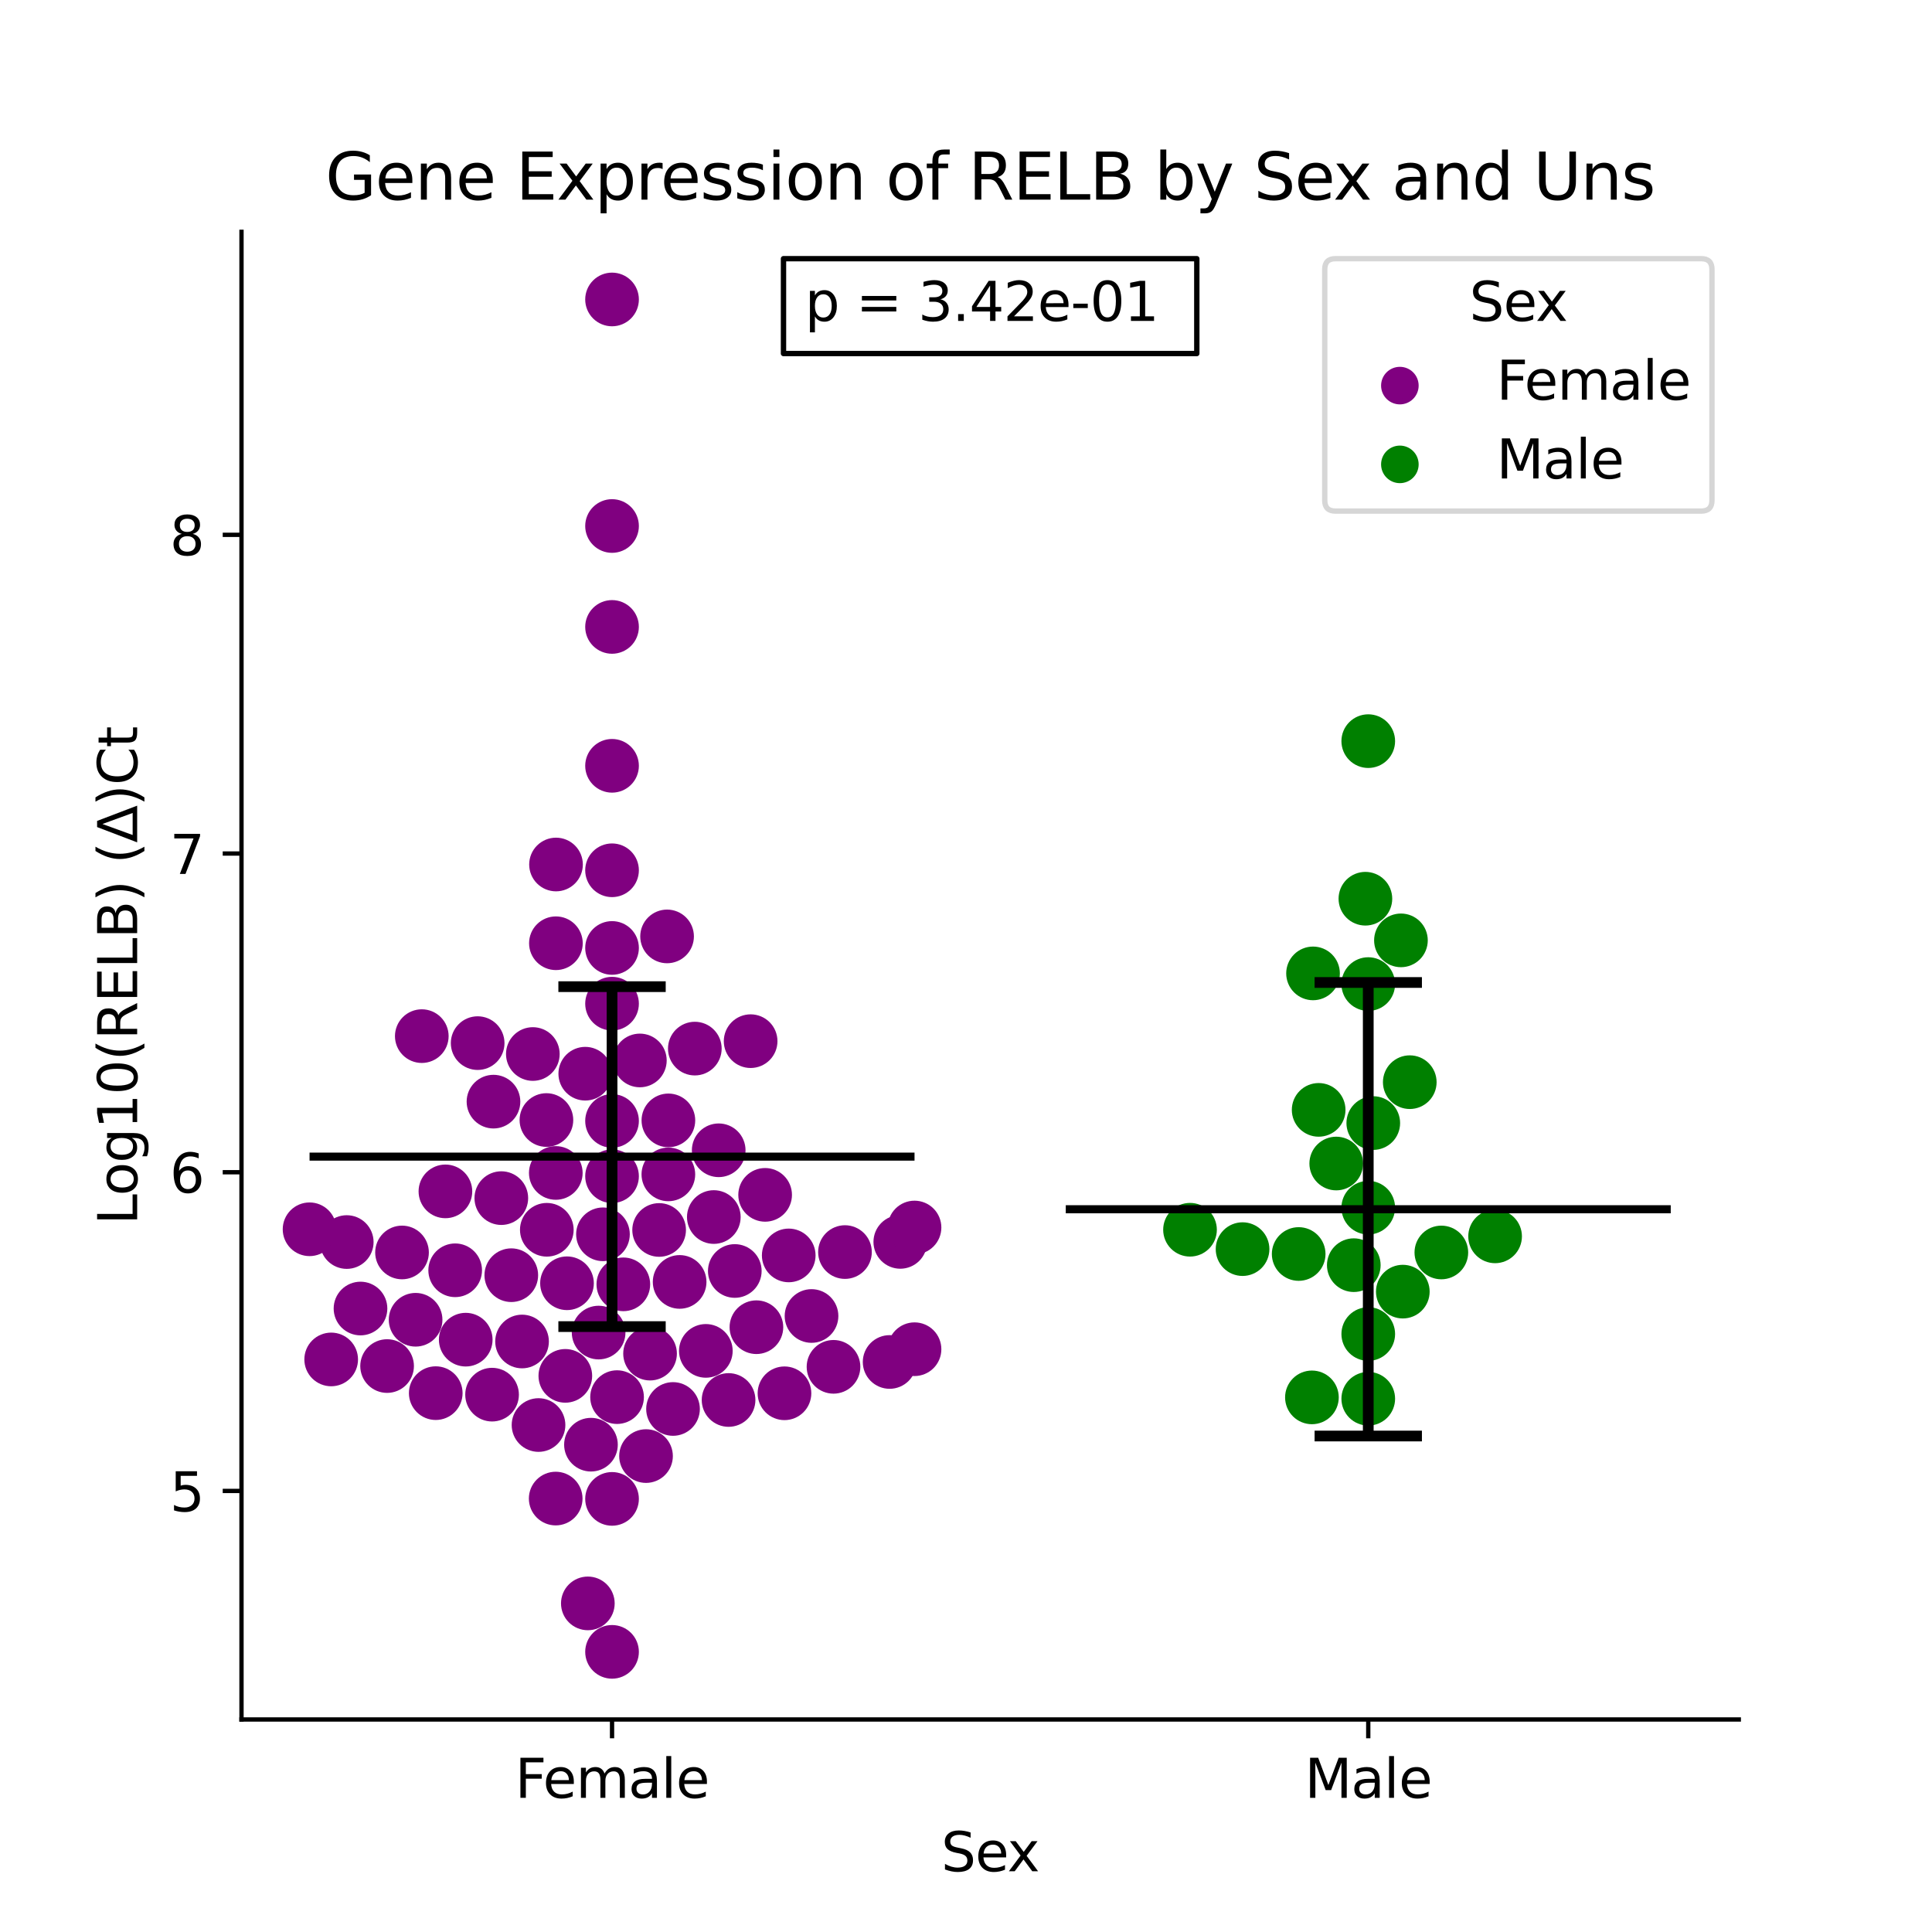 <?xml version="1.0" encoding="utf-8" standalone="no"?>
<!DOCTYPE svg PUBLIC "-//W3C//DTD SVG 1.1//EN"
  "http://www.w3.org/Graphics/SVG/1.1/DTD/svg11.dtd">
<svg xmlns:xlink="http://www.w3.org/1999/xlink" width="360pt" height="360pt" viewBox="0 0 360 360" xmlns="http://www.w3.org/2000/svg" version="1.1">
 <defs>
  <style type="text/css">*{stroke-linejoin: round; stroke-linecap: butt}</style>
 </defs>
 <g id="figure_1">
  <g id="patch_1">
   <path d="M 0 360 
L 360 360 
L 360 0 
L 0 0 
z
" style="fill: #ffffff"/>
  </g>
  <g id="axes_1">
   <g id="patch_2">
    <path d="M 45 320.4 
L 324 320.4 
L 324 43.2 
L 45 43.2 
z
" style="fill: #ffffff"/>
   </g>
   <g id="PathCollection_1">
    <defs>
     <path id="C0_0_5d12d43e3f" d="M 0 5 
C 1.326 5 2.598 4.473 3.536 3.536 
C 4.473 2.598 5 1.326 5 -0 
C 5 -1.326 4.473 -2.598 3.536 -3.536 
C 2.598 -4.473 1.326 -5 0 -5 
C -1.326 -5 -2.598 -4.473 -3.536 -3.536 
C -4.473 -2.598 -5 -1.326 -5 0 
C -5 1.326 -4.473 2.598 -3.536 3.536 
C -2.598 4.473 -1.326 5 0 5 
z
"/>
    </defs>
    <g clip-path="url(#pea54397b7d)">
     <use xlink:href="#C0_0_5d12d43e3f" x="109.536" y="298.769" style="fill: #800080"/>
    </g>
    <g clip-path="url(#pea54397b7d)">
     <use xlink:href="#C0_0_5d12d43e3f" x="77.441" y="245.918" style="fill: #800080"/>
    </g>
    <g clip-path="url(#pea54397b7d)">
     <use xlink:href="#C0_0_5d12d43e3f" x="122.819" y="229.186" style="fill: #800080"/>
    </g>
    <g clip-path="url(#pea54397b7d)">
     <use xlink:href="#C0_0_5d12d43e3f" x="64.611" y="231.438" style="fill: #800080"/>
    </g>
    <g clip-path="url(#pea54397b7d)">
     <use xlink:href="#C0_0_5d12d43e3f" x="114.045" y="307.8" style="fill: #800080"/>
    </g>
    <g clip-path="url(#pea54397b7d)">
     <use xlink:href="#C0_0_5d12d43e3f" x="126.64" y="238.868" style="fill: #800080"/>
    </g>
    <g clip-path="url(#pea54397b7d)">
     <use xlink:href="#C0_0_5d12d43e3f" x="121.128" y="252.227" style="fill: #800080"/>
    </g>
    <g clip-path="url(#pea54397b7d)">
     <use xlink:href="#C0_0_5d12d43e3f" x="146.968" y="233.929" style="fill: #800080"/>
    </g>
    <g clip-path="url(#pea54397b7d)">
     <use xlink:href="#C0_0_5d12d43e3f" x="91.69" y="259.873" style="fill: #800080"/>
    </g>
    <g clip-path="url(#pea54397b7d)">
     <use xlink:href="#C0_0_5d12d43e3f" x="155.312" y="254.689" style="fill: #800080"/>
    </g>
    <g clip-path="url(#pea54397b7d)">
     <use xlink:href="#C0_0_5d12d43e3f" x="110.117" y="269.196" style="fill: #800080"/>
    </g>
    <g clip-path="url(#pea54397b7d)">
     <use xlink:href="#C0_0_5d12d43e3f" x="97.276" y="249.968" style="fill: #800080"/>
    </g>
    <g clip-path="url(#pea54397b7d)">
     <use xlink:href="#C0_0_5d12d43e3f" x="120.377" y="271.319" style="fill: #800080"/>
    </g>
    <g clip-path="url(#pea54397b7d)">
     <use xlink:href="#C0_0_5d12d43e3f" x="167.757" y="231.409" style="fill: #800080"/>
    </g>
    <g clip-path="url(#pea54397b7d)">
     <use xlink:href="#C0_0_5d12d43e3f" x="67.174" y="243.825" style="fill: #800080"/>
    </g>
    <g clip-path="url(#pea54397b7d)">
     <use xlink:href="#C0_0_5d12d43e3f" x="86.782" y="249.627" style="fill: #800080"/>
    </g>
    <g clip-path="url(#pea54397b7d)">
     <use xlink:href="#C0_0_5d12d43e3f" x="114.045" y="116.818" style="fill: #800080"/>
    </g>
    <g clip-path="url(#pea54397b7d)">
     <use xlink:href="#C0_0_5d12d43e3f" x="112.353" y="229.995" style="fill: #800080"/>
    </g>
    <g clip-path="url(#pea54397b7d)">
     <use xlink:href="#C0_0_5d12d43e3f" x="101.891" y="229.152" style="fill: #800080"/>
    </g>
    <g clip-path="url(#pea54397b7d)">
     <use xlink:href="#C0_0_5d12d43e3f" x="157.447" y="233.305" style="fill: #800080"/>
    </g>
    <g clip-path="url(#pea54397b7d)">
     <use xlink:href="#C0_0_5d12d43e3f" x="170.409" y="228.73" style="fill: #800080"/>
    </g>
    <g clip-path="url(#pea54397b7d)">
     <use xlink:href="#C0_0_5d12d43e3f" x="101.817" y="208.702" style="fill: #800080"/>
    </g>
    <g clip-path="url(#pea54397b7d)">
     <use xlink:href="#C0_0_5d12d43e3f" x="93.413" y="223.252" style="fill: #800080"/>
    </g>
    <g clip-path="url(#pea54397b7d)">
     <use xlink:href="#C0_0_5d12d43e3f" x="165.769" y="253.784" style="fill: #800080"/>
    </g>
    <g clip-path="url(#pea54397b7d)">
     <use xlink:href="#C0_0_5d12d43e3f" x="125.407" y="262.541" style="fill: #800080"/>
    </g>
    <g clip-path="url(#pea54397b7d)">
     <use xlink:href="#C0_0_5d12d43e3f" x="61.711" y="253.311" style="fill: #800080"/>
    </g>
    <g clip-path="url(#pea54397b7d)">
     <use xlink:href="#C0_0_5d12d43e3f" x="111.545" y="248.305" style="fill: #800080"/>
    </g>
    <g clip-path="url(#pea54397b7d)">
     <use xlink:href="#C0_0_5d12d43e3f" x="114.045" y="98.014" style="fill: #800080"/>
    </g>
    <g clip-path="url(#pea54397b7d)">
     <use xlink:href="#C0_0_5d12d43e3f" x="84.816" y="236.698" style="fill: #800080"/>
    </g>
    <g clip-path="url(#pea54397b7d)">
     <use xlink:href="#C0_0_5d12d43e3f" x="103.586" y="175.76" style="fill: #800080"/>
    </g>
    <g clip-path="url(#pea54397b7d)">
     <use xlink:href="#C0_0_5d12d43e3f" x="114.045" y="142.697" style="fill: #800080"/>
    </g>
    <g clip-path="url(#pea54397b7d)">
     <use xlink:href="#C0_0_5d12d43e3f" x="135.759" y="260.868" style="fill: #800080"/>
    </g>
    <g clip-path="url(#pea54397b7d)">
     <use xlink:href="#C0_0_5d12d43e3f" x="146.176" y="259.619" style="fill: #800080"/>
    </g>
    <g clip-path="url(#pea54397b7d)">
     <use xlink:href="#C0_0_5d12d43e3f" x="103.565" y="218.563" style="fill: #800080"/>
    </g>
    <g clip-path="url(#pea54397b7d)">
     <use xlink:href="#C0_0_5d12d43e3f" x="114.045" y="55.8" style="fill: #800080"/>
    </g>
    <g clip-path="url(#pea54397b7d)">
     <use xlink:href="#C0_0_5d12d43e3f" x="105.652" y="239.117" style="fill: #800080"/>
    </g>
    <g clip-path="url(#pea54397b7d)">
     <use xlink:href="#C0_0_5d12d43e3f" x="114.045" y="162.164" style="fill: #800080"/>
    </g>
    <g clip-path="url(#pea54397b7d)">
     <use xlink:href="#C0_0_5d12d43e3f" x="100.346" y="265.534" style="fill: #800080"/>
    </g>
    <g clip-path="url(#pea54397b7d)">
     <use xlink:href="#C0_0_5d12d43e3f" x="136.919" y="236.83" style="fill: #800080"/>
    </g>
    <g clip-path="url(#pea54397b7d)">
     <use xlink:href="#C0_0_5d12d43e3f" x="131.524" y="251.717" style="fill: #800080"/>
    </g>
    <g clip-path="url(#pea54397b7d)">
     <use xlink:href="#C0_0_5d12d43e3f" x="116.15" y="239.318" style="fill: #800080"/>
    </g>
    <g clip-path="url(#pea54397b7d)">
     <use xlink:href="#C0_0_5d12d43e3f" x="95.272" y="237.614" style="fill: #800080"/>
    </g>
    <g clip-path="url(#pea54397b7d)">
     <use xlink:href="#C0_0_5d12d43e3f" x="133.92" y="214.339" style="fill: #800080"/>
    </g>
    <g clip-path="url(#pea54397b7d)">
     <use xlink:href="#C0_0_5d12d43e3f" x="81.195" y="259.593" style="fill: #800080"/>
    </g>
    <g clip-path="url(#pea54397b7d)">
     <use xlink:href="#C0_0_5d12d43e3f" x="72.13" y="254.545" style="fill: #800080"/>
    </g>
    <g clip-path="url(#pea54397b7d)">
     <use xlink:href="#C0_0_5d12d43e3f" x="114.045" y="176.638" style="fill: #800080"/>
    </g>
    <g clip-path="url(#pea54397b7d)">
     <use xlink:href="#C0_0_5d12d43e3f" x="89.005" y="194.371" style="fill: #800080"/>
    </g>
    <g clip-path="url(#pea54397b7d)">
     <use xlink:href="#C0_0_5d12d43e3f" x="114.981" y="260.334" style="fill: #800080"/>
    </g>
    <g clip-path="url(#pea54397b7d)">
     <use xlink:href="#C0_0_5d12d43e3f" x="114.045" y="219.174" style="fill: #800080"/>
    </g>
    <g clip-path="url(#pea54397b7d)">
     <use xlink:href="#C0_0_5d12d43e3f" x="133.01" y="226.778" style="fill: #800080"/>
    </g>
    <g clip-path="url(#pea54397b7d)">
     <use xlink:href="#C0_0_5d12d43e3f" x="129.471" y="195.392" style="fill: #800080"/>
    </g>
    <g clip-path="url(#pea54397b7d)">
     <use xlink:href="#C0_0_5d12d43e3f" x="99.287" y="196.402" style="fill: #800080"/>
    </g>
    <g clip-path="url(#pea54397b7d)">
     <use xlink:href="#C0_0_5d12d43e3f" x="82.996" y="221.996" style="fill: #800080"/>
    </g>
    <g clip-path="url(#pea54397b7d)">
     <use xlink:href="#C0_0_5d12d43e3f" x="109.055" y="200.069" style="fill: #800080"/>
    </g>
    <g clip-path="url(#pea54397b7d)">
     <use xlink:href="#C0_0_5d12d43e3f" x="119.229" y="197.599" style="fill: #800080"/>
    </g>
    <g clip-path="url(#pea54397b7d)">
     <use xlink:href="#C0_0_5d12d43e3f" x="78.595" y="193.068" style="fill: #800080"/>
    </g>
    <g clip-path="url(#pea54397b7d)">
     <use xlink:href="#C0_0_5d12d43e3f" x="114.045" y="279.296" style="fill: #800080"/>
    </g>
    <g clip-path="url(#pea54397b7d)">
     <use xlink:href="#C0_0_5d12d43e3f" x="103.606" y="161.088" style="fill: #800080"/>
    </g>
    <g clip-path="url(#pea54397b7d)">
     <use xlink:href="#C0_0_5d12d43e3f" x="139.869" y="194.006" style="fill: #800080"/>
    </g>
    <g clip-path="url(#pea54397b7d)">
     <use xlink:href="#C0_0_5d12d43e3f" x="124.545" y="208.768" style="fill: #800080"/>
    </g>
    <g clip-path="url(#pea54397b7d)">
     <use xlink:href="#C0_0_5d12d43e3f" x="91.953" y="205.275" style="fill: #800080"/>
    </g>
    <g clip-path="url(#pea54397b7d)">
     <use xlink:href="#C0_0_5d12d43e3f" x="74.911" y="233.378" style="fill: #800080"/>
    </g>
    <g clip-path="url(#pea54397b7d)">
     <use xlink:href="#C0_0_5d12d43e3f" x="142.571" y="222.645" style="fill: #800080"/>
    </g>
    <g clip-path="url(#pea54397b7d)">
     <use xlink:href="#C0_0_5d12d43e3f" x="114.045" y="187.021" style="fill: #800080"/>
    </g>
    <g clip-path="url(#pea54397b7d)">
     <use xlink:href="#C0_0_5d12d43e3f" x="124.3" y="174.487" style="fill: #800080"/>
    </g>
    <g clip-path="url(#pea54397b7d)">
     <use xlink:href="#C0_0_5d12d43e3f" x="105.34" y="256.372" style="fill: #800080"/>
    </g>
    <g clip-path="url(#pea54397b7d)">
     <use xlink:href="#C0_0_5d12d43e3f" x="124.539" y="218.83" style="fill: #800080"/>
    </g>
    <g clip-path="url(#pea54397b7d)">
     <use xlink:href="#C0_0_5d12d43e3f" x="103.546" y="279.236" style="fill: #800080"/>
    </g>
    <g clip-path="url(#pea54397b7d)">
     <use xlink:href="#C0_0_5d12d43e3f" x="151.216" y="245.216" style="fill: #800080"/>
    </g>
    <g clip-path="url(#pea54397b7d)">
     <use xlink:href="#C0_0_5d12d43e3f" x="114.045" y="208.867" style="fill: #800080"/>
    </g>
    <g clip-path="url(#pea54397b7d)">
     <use xlink:href="#C0_0_5d12d43e3f" x="170.409" y="251.406" style="fill: #800080"/>
    </g>
    <g clip-path="url(#pea54397b7d)">
     <use xlink:href="#C0_0_5d12d43e3f" x="140.947" y="247.305" style="fill: #800080"/>
    </g>
    <g clip-path="url(#pea54397b7d)">
     <use xlink:href="#C0_0_5d12d43e3f" x="57.682" y="229.058" style="fill: #800080"/>
    </g>
   </g>
   <g id="PathCollection_2">
    <defs>
     <path id="C1_0_82eae9ef91" d="M 0 5 
C 1.326 5 2.598 4.473 3.536 3.536 
C 4.473 2.598 5 1.326 5 -0 
C 5 -1.326 4.473 -2.598 3.536 -3.536 
C 2.598 -4.473 1.326 -5 0 -5 
C -1.326 -5 -2.598 -4.473 -3.536 -3.536 
C -4.473 -2.598 -5 -1.326 -5 0 
C -5 1.326 -4.473 2.598 -3.536 3.536 
C -2.598 4.473 -1.326 5 0 5 
z
"/>
    </defs>
    <g clip-path="url(#pea54397b7d)">
     <use xlink:href="#C1_0_82eae9ef91" x="241.989" y="233.665" style="fill: #008000"/>
    </g>
    <g clip-path="url(#pea54397b7d)">
     <use xlink:href="#C1_0_82eae9ef91" x="252.259" y="235.746" style="fill: #008000"/>
    </g>
    <g clip-path="url(#pea54397b7d)">
     <use xlink:href="#C1_0_82eae9ef91" x="244.458" y="260.382" style="fill: #008000"/>
    </g>
    <g clip-path="url(#pea54397b7d)">
     <use xlink:href="#C1_0_82eae9ef91" x="221.742" y="229.144" style="fill: #008000"/>
    </g>
    <g clip-path="url(#pea54397b7d)">
     <use xlink:href="#C1_0_82eae9ef91" x="261.045" y="175.223" style="fill: #008000"/>
    </g>
    <g clip-path="url(#pea54397b7d)">
     <use xlink:href="#C1_0_82eae9ef91" x="245.713" y="206.809" style="fill: #008000"/>
    </g>
    <g clip-path="url(#pea54397b7d)">
     <use xlink:href="#C1_0_82eae9ef91" x="261.394" y="240.677" style="fill: #008000"/>
    </g>
    <g clip-path="url(#pea54397b7d)">
     <use xlink:href="#C1_0_82eae9ef91" x="254.955" y="248.575" style="fill: #008000"/>
    </g>
    <g clip-path="url(#pea54397b7d)">
     <use xlink:href="#C1_0_82eae9ef91" x="254.422" y="167.463" style="fill: #008000"/>
    </g>
    <g clip-path="url(#pea54397b7d)">
     <use xlink:href="#C1_0_82eae9ef91" x="231.533" y="232.756" style="fill: #008000"/>
    </g>
    <g clip-path="url(#pea54397b7d)">
     <use xlink:href="#C1_0_82eae9ef91" x="254.955" y="225.034" style="fill: #008000"/>
    </g>
    <g clip-path="url(#pea54397b7d)">
     <use xlink:href="#C1_0_82eae9ef91" x="262.69" y="201.648" style="fill: #008000"/>
    </g>
    <g clip-path="url(#pea54397b7d)">
     <use xlink:href="#C1_0_82eae9ef91" x="255.89" y="209.268" style="fill: #008000"/>
    </g>
    <g clip-path="url(#pea54397b7d)">
     <use xlink:href="#C1_0_82eae9ef91" x="254.955" y="138.101" style="fill: #008000"/>
    </g>
    <g clip-path="url(#pea54397b7d)">
     <use xlink:href="#C1_0_82eae9ef91" x="278.59" y="230.377" style="fill: #008000"/>
    </g>
    <g clip-path="url(#pea54397b7d)">
     <use xlink:href="#C1_0_82eae9ef91" x="254.955" y="260.634" style="fill: #008000"/>
    </g>
    <g clip-path="url(#pea54397b7d)">
     <use xlink:href="#C1_0_82eae9ef91" x="248.989" y="216.805" style="fill: #008000"/>
    </g>
    <g clip-path="url(#pea54397b7d)">
     <use xlink:href="#C1_0_82eae9ef91" x="268.574" y="233.38" style="fill: #008000"/>
    </g>
    <g clip-path="url(#pea54397b7d)">
     <use xlink:href="#C1_0_82eae9ef91" x="254.955" y="183.369" style="fill: #008000"/>
    </g>
    <g clip-path="url(#pea54397b7d)">
     <use xlink:href="#C1_0_82eae9ef91" x="244.665" y="181.378" style="fill: #008000"/>
    </g>
   </g>
   <g id="PathCollection_3"/>
   <g id="PathCollection_4"/>
   <g id="matplotlib.axis_1">
    <g id="xtick_1">
     <g id="line2d_1">
      <defs>
       <path id="m6320d1f06d" d="M 0 0 
L 0 3.5 
" style="stroke: #000000; stroke-width: 0.8"/>
      </defs>
      <g>
       <use xlink:href="#m6320d1f06d" x="114.045" y="320.4" style="stroke: #000000; stroke-width: 0.8"/>
      </g>
     </g>
     <g id="text_1">
      <!-- Female -->
      <g transform="translate(95.968 334.998) scale(0.1 -0.1)">
       <defs>
        <path id="DejaVuSans-46" d="M 628 4666 
L 3309 4666 
L 3309 4134 
L 1259 4134 
L 1259 2759 
L 3109 2759 
L 3109 2228 
L 1259 2228 
L 1259 0 
L 628 0 
L 628 4666 
z
" transform="scale(0.016)"/>
        <path id="DejaVuSans-65" d="M 3597 1894 
L 3597 1613 
L 953 1613 
Q 991 1019 1311 708 
Q 1631 397 2203 397 
Q 2534 397 2845 478 
Q 3156 559 3463 722 
L 3463 178 
Q 3153 47 2828 -22 
Q 2503 -91 2169 -91 
Q 1331 -91 842 396 
Q 353 884 353 1716 
Q 353 2575 817 3079 
Q 1281 3584 2069 3584 
Q 2775 3584 3186 3129 
Q 3597 2675 3597 1894 
z
M 3022 2063 
Q 3016 2534 2758 2815 
Q 2500 3097 2075 3097 
Q 1594 3097 1305 2825 
Q 1016 2553 972 2059 
L 3022 2063 
z
" transform="scale(0.016)"/>
        <path id="DejaVuSans-6d" d="M 3328 2828 
Q 3544 3216 3844 3400 
Q 4144 3584 4550 3584 
Q 5097 3584 5394 3201 
Q 5691 2819 5691 2113 
L 5691 0 
L 5113 0 
L 5113 2094 
Q 5113 2597 4934 2840 
Q 4756 3084 4391 3084 
Q 3944 3084 3684 2787 
Q 3425 2491 3425 1978 
L 3425 0 
L 2847 0 
L 2847 2094 
Q 2847 2600 2669 2842 
Q 2491 3084 2119 3084 
Q 1678 3084 1418 2786 
Q 1159 2488 1159 1978 
L 1159 0 
L 581 0 
L 581 3500 
L 1159 3500 
L 1159 2956 
Q 1356 3278 1631 3431 
Q 1906 3584 2284 3584 
Q 2666 3584 2933 3390 
Q 3200 3197 3328 2828 
z
" transform="scale(0.016)"/>
        <path id="DejaVuSans-61" d="M 2194 1759 
Q 1497 1759 1228 1600 
Q 959 1441 959 1056 
Q 959 750 1161 570 
Q 1363 391 1709 391 
Q 2188 391 2477 730 
Q 2766 1069 2766 1631 
L 2766 1759 
L 2194 1759 
z
M 3341 1997 
L 3341 0 
L 2766 0 
L 2766 531 
Q 2569 213 2275 61 
Q 1981 -91 1556 -91 
Q 1019 -91 701 211 
Q 384 513 384 1019 
Q 384 1609 779 1909 
Q 1175 2209 1959 2209 
L 2766 2209 
L 2766 2266 
Q 2766 2663 2505 2880 
Q 2244 3097 1772 3097 
Q 1472 3097 1187 3025 
Q 903 2953 641 2809 
L 641 3341 
Q 956 3463 1253 3523 
Q 1550 3584 1831 3584 
Q 2591 3584 2966 3190 
Q 3341 2797 3341 1997 
z
" transform="scale(0.016)"/>
        <path id="DejaVuSans-6c" d="M 603 4863 
L 1178 4863 
L 1178 0 
L 603 0 
L 603 4863 
z
" transform="scale(0.016)"/>
       </defs>
       <use xlink:href="#DejaVuSans-46"/>
       <use xlink:href="#DejaVuSans-65" x="52.02"/>
       <use xlink:href="#DejaVuSans-6d" x="113.543"/>
       <use xlink:href="#DejaVuSans-61" x="210.955"/>
       <use xlink:href="#DejaVuSans-6c" x="272.234"/>
       <use xlink:href="#DejaVuSans-65" x="300.018"/>
      </g>
     </g>
    </g>
    <g id="xtick_2">
     <g id="line2d_2">
      <g>
       <use xlink:href="#m6320d1f06d" x="254.955" y="320.4" style="stroke: #000000; stroke-width: 0.8"/>
      </g>
     </g>
     <g id="text_2">
      <!-- Male -->
      <g transform="translate(243.111 334.998) scale(0.1 -0.1)">
       <defs>
        <path id="DejaVuSans-4d" d="M 628 4666 
L 1569 4666 
L 2759 1491 
L 3956 4666 
L 4897 4666 
L 4897 0 
L 4281 0 
L 4281 4097 
L 3078 897 
L 2444 897 
L 1241 4097 
L 1241 0 
L 628 0 
L 628 4666 
z
" transform="scale(0.016)"/>
       </defs>
       <use xlink:href="#DejaVuSans-4d"/>
       <use xlink:href="#DejaVuSans-61" x="86.279"/>
       <use xlink:href="#DejaVuSans-6c" x="147.559"/>
       <use xlink:href="#DejaVuSans-65" x="175.342"/>
      </g>
     </g>
    </g>
    <g id="text_3">
     <!-- Sex -->
     <g transform="translate(175.377 348.677) scale(0.1 -0.1)">
      <defs>
       <path id="DejaVuSans-53" d="M 3425 4513 
L 3425 3897 
Q 3066 4069 2747 4153 
Q 2428 4238 2131 4238 
Q 1616 4238 1336 4038 
Q 1056 3838 1056 3469 
Q 1056 3159 1242 3001 
Q 1428 2844 1947 2747 
L 2328 2669 
Q 3034 2534 3370 2195 
Q 3706 1856 3706 1288 
Q 3706 609 3251 259 
Q 2797 -91 1919 -91 
Q 1588 -91 1214 -16 
Q 841 59 441 206 
L 441 856 
Q 825 641 1194 531 
Q 1563 422 1919 422 
Q 2459 422 2753 634 
Q 3047 847 3047 1241 
Q 3047 1584 2836 1778 
Q 2625 1972 2144 2069 
L 1759 2144 
Q 1053 2284 737 2584 
Q 422 2884 422 3419 
Q 422 4038 858 4394 
Q 1294 4750 2059 4750 
Q 2388 4750 2728 4690 
Q 3069 4631 3425 4513 
z
" transform="scale(0.016)"/>
       <path id="DejaVuSans-78" d="M 3513 3500 
L 2247 1797 
L 3578 0 
L 2900 0 
L 1881 1375 
L 863 0 
L 184 0 
L 1544 1831 
L 300 3500 
L 978 3500 
L 1906 2253 
L 2834 3500 
L 3513 3500 
z
" transform="scale(0.016)"/>
      </defs>
      <use xlink:href="#DejaVuSans-53"/>
      <use xlink:href="#DejaVuSans-65" x="63.477"/>
      <use xlink:href="#DejaVuSans-78" x="123.25"/>
     </g>
    </g>
   </g>
   <g id="matplotlib.axis_2">
    <g id="ytick_1">
     <g id="line2d_3">
      <defs>
       <path id="me0b408fe86" d="M 0 0 
L -3.5 0 
" style="stroke: #000000; stroke-width: 0.8"/>
      </defs>
      <g>
       <use xlink:href="#me0b408fe86" x="45" y="277.814" style="stroke: #000000; stroke-width: 0.8"/>
      </g>
     </g>
     <g id="text_4">
      <!-- 5 -->
      <g transform="translate(31.637 281.613) scale(0.1 -0.1)">
       <defs>
        <path id="DejaVuSans-35" d="M 691 4666 
L 3169 4666 
L 3169 4134 
L 1269 4134 
L 1269 2991 
Q 1406 3038 1543 3061 
Q 1681 3084 1819 3084 
Q 2600 3084 3056 2656 
Q 3513 2228 3513 1497 
Q 3513 744 3044 326 
Q 2575 -91 1722 -91 
Q 1428 -91 1123 -41 
Q 819 9 494 109 
L 494 744 
Q 775 591 1075 516 
Q 1375 441 1709 441 
Q 2250 441 2565 725 
Q 2881 1009 2881 1497 
Q 2881 1984 2565 2268 
Q 2250 2553 1709 2553 
Q 1456 2553 1204 2497 
Q 953 2441 691 2322 
L 691 4666 
z
" transform="scale(0.016)"/>
       </defs>
       <use xlink:href="#DejaVuSans-35"/>
      </g>
     </g>
    </g>
    <g id="ytick_2">
     <g id="line2d_4">
      <g>
       <use xlink:href="#me0b408fe86" x="45" y="218.429" style="stroke: #000000; stroke-width: 0.8"/>
      </g>
     </g>
     <g id="text_5">
      <!-- 6 -->
      <g transform="translate(31.637 222.228) scale(0.1 -0.1)">
       <defs>
        <path id="DejaVuSans-36" d="M 2113 2584 
Q 1688 2584 1439 2293 
Q 1191 2003 1191 1497 
Q 1191 994 1439 701 
Q 1688 409 2113 409 
Q 2538 409 2786 701 
Q 3034 994 3034 1497 
Q 3034 2003 2786 2293 
Q 2538 2584 2113 2584 
z
M 3366 4563 
L 3366 3988 
Q 3128 4100 2886 4159 
Q 2644 4219 2406 4219 
Q 1781 4219 1451 3797 
Q 1122 3375 1075 2522 
Q 1259 2794 1537 2939 
Q 1816 3084 2150 3084 
Q 2853 3084 3261 2657 
Q 3669 2231 3669 1497 
Q 3669 778 3244 343 
Q 2819 -91 2113 -91 
Q 1303 -91 875 529 
Q 447 1150 447 2328 
Q 447 3434 972 4092 
Q 1497 4750 2381 4750 
Q 2619 4750 2861 4703 
Q 3103 4656 3366 4563 
z
" transform="scale(0.016)"/>
       </defs>
       <use xlink:href="#DejaVuSans-36"/>
      </g>
     </g>
    </g>
    <g id="ytick_3">
     <g id="line2d_5">
      <g>
       <use xlink:href="#me0b408fe86" x="45" y="159.043" style="stroke: #000000; stroke-width: 0.8"/>
      </g>
     </g>
     <g id="text_6">
      <!-- 7 -->
      <g transform="translate(31.637 162.842) scale(0.1 -0.1)">
       <defs>
        <path id="DejaVuSans-37" d="M 525 4666 
L 3525 4666 
L 3525 4397 
L 1831 0 
L 1172 0 
L 2766 4134 
L 525 4134 
L 525 4666 
z
" transform="scale(0.016)"/>
       </defs>
       <use xlink:href="#DejaVuSans-37"/>
      </g>
     </g>
    </g>
    <g id="ytick_4">
     <g id="line2d_6">
      <g>
       <use xlink:href="#me0b408fe86" x="45" y="99.658" style="stroke: #000000; stroke-width: 0.8"/>
      </g>
     </g>
     <g id="text_7">
      <!-- 8 -->
      <g transform="translate(31.637 103.457) scale(0.1 -0.1)">
       <defs>
        <path id="DejaVuSans-38" d="M 2034 2216 
Q 1584 2216 1326 1975 
Q 1069 1734 1069 1313 
Q 1069 891 1326 650 
Q 1584 409 2034 409 
Q 2484 409 2743 651 
Q 3003 894 3003 1313 
Q 3003 1734 2745 1975 
Q 2488 2216 2034 2216 
z
M 1403 2484 
Q 997 2584 770 2862 
Q 544 3141 544 3541 
Q 544 4100 942 4425 
Q 1341 4750 2034 4750 
Q 2731 4750 3128 4425 
Q 3525 4100 3525 3541 
Q 3525 3141 3298 2862 
Q 3072 2584 2669 2484 
Q 3125 2378 3379 2068 
Q 3634 1759 3634 1313 
Q 3634 634 3220 271 
Q 2806 -91 2034 -91 
Q 1263 -91 848 271 
Q 434 634 434 1313 
Q 434 1759 690 2068 
Q 947 2378 1403 2484 
z
M 1172 3481 
Q 1172 3119 1398 2916 
Q 1625 2713 2034 2713 
Q 2441 2713 2670 2916 
Q 2900 3119 2900 3481 
Q 2900 3844 2670 4047 
Q 2441 4250 2034 4250 
Q 1625 4250 1398 4047 
Q 1172 3844 1172 3481 
z
" transform="scale(0.016)"/>
       </defs>
       <use xlink:href="#DejaVuSans-38"/>
      </g>
     </g>
    </g>
    <g id="text_8">
     <!-- Log10(RELB) (Δ)Ct -->
     <g transform="translate(25.558 228.209) rotate(-90) scale(0.1 -0.1)">
      <defs>
       <path id="DejaVuSans-4c" d="M 628 4666 
L 1259 4666 
L 1259 531 
L 3531 531 
L 3531 0 
L 628 0 
L 628 4666 
z
" transform="scale(0.016)"/>
       <path id="DejaVuSans-6f" d="M 1959 3097 
Q 1497 3097 1228 2736 
Q 959 2375 959 1747 
Q 959 1119 1226 758 
Q 1494 397 1959 397 
Q 2419 397 2687 759 
Q 2956 1122 2956 1747 
Q 2956 2369 2687 2733 
Q 2419 3097 1959 3097 
z
M 1959 3584 
Q 2709 3584 3137 3096 
Q 3566 2609 3566 1747 
Q 3566 888 3137 398 
Q 2709 -91 1959 -91 
Q 1206 -91 779 398 
Q 353 888 353 1747 
Q 353 2609 779 3096 
Q 1206 3584 1959 3584 
z
" transform="scale(0.016)"/>
       <path id="DejaVuSans-67" d="M 2906 1791 
Q 2906 2416 2648 2759 
Q 2391 3103 1925 3103 
Q 1463 3103 1205 2759 
Q 947 2416 947 1791 
Q 947 1169 1205 825 
Q 1463 481 1925 481 
Q 2391 481 2648 825 
Q 2906 1169 2906 1791 
z
M 3481 434 
Q 3481 -459 3084 -895 
Q 2688 -1331 1869 -1331 
Q 1566 -1331 1297 -1286 
Q 1028 -1241 775 -1147 
L 775 -588 
Q 1028 -725 1275 -790 
Q 1522 -856 1778 -856 
Q 2344 -856 2625 -561 
Q 2906 -266 2906 331 
L 2906 616 
Q 2728 306 2450 153 
Q 2172 0 1784 0 
Q 1141 0 747 490 
Q 353 981 353 1791 
Q 353 2603 747 3093 
Q 1141 3584 1784 3584 
Q 2172 3584 2450 3431 
Q 2728 3278 2906 2969 
L 2906 3500 
L 3481 3500 
L 3481 434 
z
" transform="scale(0.016)"/>
       <path id="DejaVuSans-31" d="M 794 531 
L 1825 531 
L 1825 4091 
L 703 3866 
L 703 4441 
L 1819 4666 
L 2450 4666 
L 2450 531 
L 3481 531 
L 3481 0 
L 794 0 
L 794 531 
z
" transform="scale(0.016)"/>
       <path id="DejaVuSans-30" d="M 2034 4250 
Q 1547 4250 1301 3770 
Q 1056 3291 1056 2328 
Q 1056 1369 1301 889 
Q 1547 409 2034 409 
Q 2525 409 2770 889 
Q 3016 1369 3016 2328 
Q 3016 3291 2770 3770 
Q 2525 4250 2034 4250 
z
M 2034 4750 
Q 2819 4750 3233 4129 
Q 3647 3509 3647 2328 
Q 3647 1150 3233 529 
Q 2819 -91 2034 -91 
Q 1250 -91 836 529 
Q 422 1150 422 2328 
Q 422 3509 836 4129 
Q 1250 4750 2034 4750 
z
" transform="scale(0.016)"/>
       <path id="DejaVuSans-28" d="M 1984 4856 
Q 1566 4138 1362 3434 
Q 1159 2731 1159 2009 
Q 1159 1288 1364 580 
Q 1569 -128 1984 -844 
L 1484 -844 
Q 1016 -109 783 600 
Q 550 1309 550 2009 
Q 550 2706 781 3412 
Q 1013 4119 1484 4856 
L 1984 4856 
z
" transform="scale(0.016)"/>
       <path id="DejaVuSans-52" d="M 2841 2188 
Q 3044 2119 3236 1894 
Q 3428 1669 3622 1275 
L 4263 0 
L 3584 0 
L 2988 1197 
Q 2756 1666 2539 1819 
Q 2322 1972 1947 1972 
L 1259 1972 
L 1259 0 
L 628 0 
L 628 4666 
L 2053 4666 
Q 2853 4666 3247 4331 
Q 3641 3997 3641 3322 
Q 3641 2881 3436 2590 
Q 3231 2300 2841 2188 
z
M 1259 4147 
L 1259 2491 
L 2053 2491 
Q 2509 2491 2742 2702 
Q 2975 2913 2975 3322 
Q 2975 3731 2742 3939 
Q 2509 4147 2053 4147 
L 1259 4147 
z
" transform="scale(0.016)"/>
       <path id="DejaVuSans-45" d="M 628 4666 
L 3578 4666 
L 3578 4134 
L 1259 4134 
L 1259 2753 
L 3481 2753 
L 3481 2222 
L 1259 2222 
L 1259 531 
L 3634 531 
L 3634 0 
L 628 0 
L 628 4666 
z
" transform="scale(0.016)"/>
       <path id="DejaVuSans-42" d="M 1259 2228 
L 1259 519 
L 2272 519 
Q 2781 519 3026 730 
Q 3272 941 3272 1375 
Q 3272 1813 3026 2020 
Q 2781 2228 2272 2228 
L 1259 2228 
z
M 1259 4147 
L 1259 2741 
L 2194 2741 
Q 2656 2741 2882 2914 
Q 3109 3088 3109 3444 
Q 3109 3797 2882 3972 
Q 2656 4147 2194 4147 
L 1259 4147 
z
M 628 4666 
L 2241 4666 
Q 2963 4666 3353 4366 
Q 3744 4066 3744 3513 
Q 3744 3084 3544 2831 
Q 3344 2578 2956 2516 
Q 3422 2416 3680 2098 
Q 3938 1781 3938 1306 
Q 3938 681 3513 340 
Q 3088 0 2303 0 
L 628 0 
L 628 4666 
z
" transform="scale(0.016)"/>
       <path id="DejaVuSans-29" d="M 513 4856 
L 1013 4856 
Q 1481 4119 1714 3412 
Q 1947 2706 1947 2009 
Q 1947 1309 1714 600 
Q 1481 -109 1013 -844 
L 513 -844 
Q 928 -128 1133 580 
Q 1338 1288 1338 2009 
Q 1338 2731 1133 3434 
Q 928 4138 513 4856 
z
" transform="scale(0.016)"/>
       <path id="DejaVuSans-20" transform="scale(0.016)"/>
       <path id="DejaVuSans-394" d="M 2188 4044 
L 906 525 
L 3472 525 
L 2188 4044 
z
M 50 0 
L 1831 4666 
L 2547 4666 
L 4325 0 
L 50 0 
z
" transform="scale(0.016)"/>
       <path id="DejaVuSans-43" d="M 4122 4306 
L 4122 3641 
Q 3803 3938 3442 4084 
Q 3081 4231 2675 4231 
Q 1875 4231 1450 3742 
Q 1025 3253 1025 2328 
Q 1025 1406 1450 917 
Q 1875 428 2675 428 
Q 3081 428 3442 575 
Q 3803 722 4122 1019 
L 4122 359 
Q 3791 134 3420 21 
Q 3050 -91 2638 -91 
Q 1578 -91 968 557 
Q 359 1206 359 2328 
Q 359 3453 968 4101 
Q 1578 4750 2638 4750 
Q 3056 4750 3426 4639 
Q 3797 4528 4122 4306 
z
" transform="scale(0.016)"/>
       <path id="DejaVuSans-74" d="M 1172 4494 
L 1172 3500 
L 2356 3500 
L 2356 3053 
L 1172 3053 
L 1172 1153 
Q 1172 725 1289 603 
Q 1406 481 1766 481 
L 2356 481 
L 2356 0 
L 1766 0 
Q 1100 0 847 248 
Q 594 497 594 1153 
L 594 3053 
L 172 3053 
L 172 3500 
L 594 3500 
L 594 4494 
L 1172 4494 
z
" transform="scale(0.016)"/>
      </defs>
      <use xlink:href="#DejaVuSans-4c"/>
      <use xlink:href="#DejaVuSans-6f" x="53.963"/>
      <use xlink:href="#DejaVuSans-67" x="115.145"/>
      <use xlink:href="#DejaVuSans-31" x="178.621"/>
      <use xlink:href="#DejaVuSans-30" x="242.244"/>
      <use xlink:href="#DejaVuSans-28" x="305.867"/>
      <use xlink:href="#DejaVuSans-52" x="344.881"/>
      <use xlink:href="#DejaVuSans-45" x="414.363"/>
      <use xlink:href="#DejaVuSans-4c" x="477.547"/>
      <use xlink:href="#DejaVuSans-42" x="533.26"/>
      <use xlink:href="#DejaVuSans-29" x="601.863"/>
      <use xlink:href="#DejaVuSans-20" x="640.877"/>
      <use xlink:href="#DejaVuSans-28" x="672.664"/>
      <use xlink:href="#DejaVuSans-394" x="711.678"/>
      <use xlink:href="#DejaVuSans-29" x="780.086"/>
      <use xlink:href="#DejaVuSans-43" x="819.1"/>
      <use xlink:href="#DejaVuSans-74" x="888.924"/>
     </g>
    </g>
   </g>
   <g id="LineCollection_1">
    <path d="M 114.045 247.192 
L 114.045 183.851 
" clip-path="url(#pea54397b7d)" style="fill: none; stroke: #000000; stroke-width: 2"/>
   </g>
   <g id="line2d_7">
    <defs>
     <path id="m57ea1bf84c" d="M 10 0 
L -10 -0 
" style="stroke: #000000; stroke-width: 2"/>
    </defs>
    <g clip-path="url(#pea54397b7d)">
     <use xlink:href="#m57ea1bf84c" x="114.045" y="247.192" style="stroke: #000000; stroke-width: 2"/>
    </g>
   </g>
   <g id="line2d_8">
    <g clip-path="url(#pea54397b7d)">
     <use xlink:href="#m57ea1bf84c" x="114.045" y="183.851" style="stroke: #000000; stroke-width: 2"/>
    </g>
   </g>
   <g id="LineCollection_2">
    <path d="M 254.955 267.579 
L 254.955 183.073 
" clip-path="url(#pea54397b7d)" style="fill: none; stroke: #000000; stroke-width: 2"/>
   </g>
   <g id="line2d_9">
    <g clip-path="url(#pea54397b7d)">
     <use xlink:href="#m57ea1bf84c" x="254.955" y="267.579" style="stroke: #000000; stroke-width: 2"/>
    </g>
   </g>
   <g id="line2d_10">
    <g clip-path="url(#pea54397b7d)">
     <use xlink:href="#m57ea1bf84c" x="254.955" y="183.073" style="stroke: #000000; stroke-width: 2"/>
    </g>
   </g>
   <g id="LineCollection_3">
    <path d="M 57.682 215.522 
L 170.409 215.522 
" clip-path="url(#pea54397b7d)" style="fill: none; stroke: #000000; stroke-width: 1.5"/>
   </g>
   <g id="LineCollection_4">
    <path d="M 198.591 225.326 
L 311.318 225.326 
" clip-path="url(#pea54397b7d)" style="fill: none; stroke: #000000; stroke-width: 1.5"/>
   </g>
   <g id="patch_3">
    <path d="M 45 320.4 
L 45 43.2 
" style="fill: none; stroke: #000000; stroke-width: 0.8; stroke-linejoin: miter; stroke-linecap: square"/>
   </g>
   <g id="patch_4">
    <path d="M 45 320.4 
L 324 320.4 
" style="fill: none; stroke: #000000; stroke-width: 0.8; stroke-linejoin: miter; stroke-linecap: square"/>
   </g>
   <g id="text_9">
    <!-- Gene Expression of RELB by Sex and Uns -->
    <g transform="translate(60.631 37.2) scale(0.12 -0.12)">
     <defs>
      <path id="DejaVuSans-47" d="M 3809 666 
L 3809 1919 
L 2778 1919 
L 2778 2438 
L 4434 2438 
L 4434 434 
Q 4069 175 3628 42 
Q 3188 -91 2688 -91 
Q 1594 -91 976 548 
Q 359 1188 359 2328 
Q 359 3472 976 4111 
Q 1594 4750 2688 4750 
Q 3144 4750 3555 4637 
Q 3966 4525 4313 4306 
L 4313 3634 
Q 3963 3931 3569 4081 
Q 3175 4231 2741 4231 
Q 1884 4231 1454 3753 
Q 1025 3275 1025 2328 
Q 1025 1384 1454 906 
Q 1884 428 2741 428 
Q 3075 428 3337 486 
Q 3600 544 3809 666 
z
" transform="scale(0.016)"/>
      <path id="DejaVuSans-6e" d="M 3513 2113 
L 3513 0 
L 2938 0 
L 2938 2094 
Q 2938 2591 2744 2837 
Q 2550 3084 2163 3084 
Q 1697 3084 1428 2787 
Q 1159 2491 1159 1978 
L 1159 0 
L 581 0 
L 581 3500 
L 1159 3500 
L 1159 2956 
Q 1366 3272 1645 3428 
Q 1925 3584 2291 3584 
Q 2894 3584 3203 3211 
Q 3513 2838 3513 2113 
z
" transform="scale(0.016)"/>
      <path id="DejaVuSans-70" d="M 1159 525 
L 1159 -1331 
L 581 -1331 
L 581 3500 
L 1159 3500 
L 1159 2969 
Q 1341 3281 1617 3432 
Q 1894 3584 2278 3584 
Q 2916 3584 3314 3078 
Q 3713 2572 3713 1747 
Q 3713 922 3314 415 
Q 2916 -91 2278 -91 
Q 1894 -91 1617 61 
Q 1341 213 1159 525 
z
M 3116 1747 
Q 3116 2381 2855 2742 
Q 2594 3103 2138 3103 
Q 1681 3103 1420 2742 
Q 1159 2381 1159 1747 
Q 1159 1113 1420 752 
Q 1681 391 2138 391 
Q 2594 391 2855 752 
Q 3116 1113 3116 1747 
z
" transform="scale(0.016)"/>
      <path id="DejaVuSans-72" d="M 2631 2963 
Q 2534 3019 2420 3045 
Q 2306 3072 2169 3072 
Q 1681 3072 1420 2755 
Q 1159 2438 1159 1844 
L 1159 0 
L 581 0 
L 581 3500 
L 1159 3500 
L 1159 2956 
Q 1341 3275 1631 3429 
Q 1922 3584 2338 3584 
Q 2397 3584 2469 3576 
Q 2541 3569 2628 3553 
L 2631 2963 
z
" transform="scale(0.016)"/>
      <path id="DejaVuSans-73" d="M 2834 3397 
L 2834 2853 
Q 2591 2978 2328 3040 
Q 2066 3103 1784 3103 
Q 1356 3103 1142 2972 
Q 928 2841 928 2578 
Q 928 2378 1081 2264 
Q 1234 2150 1697 2047 
L 1894 2003 
Q 2506 1872 2764 1633 
Q 3022 1394 3022 966 
Q 3022 478 2636 193 
Q 2250 -91 1575 -91 
Q 1294 -91 989 -36 
Q 684 19 347 128 
L 347 722 
Q 666 556 975 473 
Q 1284 391 1588 391 
Q 1994 391 2212 530 
Q 2431 669 2431 922 
Q 2431 1156 2273 1281 
Q 2116 1406 1581 1522 
L 1381 1569 
Q 847 1681 609 1914 
Q 372 2147 372 2553 
Q 372 3047 722 3315 
Q 1072 3584 1716 3584 
Q 2034 3584 2315 3537 
Q 2597 3491 2834 3397 
z
" transform="scale(0.016)"/>
      <path id="DejaVuSans-69" d="M 603 3500 
L 1178 3500 
L 1178 0 
L 603 0 
L 603 3500 
z
M 603 4863 
L 1178 4863 
L 1178 4134 
L 603 4134 
L 603 4863 
z
" transform="scale(0.016)"/>
      <path id="DejaVuSans-66" d="M 2375 4863 
L 2375 4384 
L 1825 4384 
Q 1516 4384 1395 4259 
Q 1275 4134 1275 3809 
L 1275 3500 
L 2222 3500 
L 2222 3053 
L 1275 3053 
L 1275 0 
L 697 0 
L 697 3053 
L 147 3053 
L 147 3500 
L 697 3500 
L 697 3744 
Q 697 4328 969 4595 
Q 1241 4863 1831 4863 
L 2375 4863 
z
" transform="scale(0.016)"/>
      <path id="DejaVuSans-62" d="M 3116 1747 
Q 3116 2381 2855 2742 
Q 2594 3103 2138 3103 
Q 1681 3103 1420 2742 
Q 1159 2381 1159 1747 
Q 1159 1113 1420 752 
Q 1681 391 2138 391 
Q 2594 391 2855 752 
Q 3116 1113 3116 1747 
z
M 1159 2969 
Q 1341 3281 1617 3432 
Q 1894 3584 2278 3584 
Q 2916 3584 3314 3078 
Q 3713 2572 3713 1747 
Q 3713 922 3314 415 
Q 2916 -91 2278 -91 
Q 1894 -91 1617 61 
Q 1341 213 1159 525 
L 1159 0 
L 581 0 
L 581 4863 
L 1159 4863 
L 1159 2969 
z
" transform="scale(0.016)"/>
      <path id="DejaVuSans-79" d="M 2059 -325 
Q 1816 -950 1584 -1140 
Q 1353 -1331 966 -1331 
L 506 -1331 
L 506 -850 
L 844 -850 
Q 1081 -850 1212 -737 
Q 1344 -625 1503 -206 
L 1606 56 
L 191 3500 
L 800 3500 
L 1894 763 
L 2988 3500 
L 3597 3500 
L 2059 -325 
z
" transform="scale(0.016)"/>
      <path id="DejaVuSans-64" d="M 2906 2969 
L 2906 4863 
L 3481 4863 
L 3481 0 
L 2906 0 
L 2906 525 
Q 2725 213 2448 61 
Q 2172 -91 1784 -91 
Q 1150 -91 751 415 
Q 353 922 353 1747 
Q 353 2572 751 3078 
Q 1150 3584 1784 3584 
Q 2172 3584 2448 3432 
Q 2725 3281 2906 2969 
z
M 947 1747 
Q 947 1113 1208 752 
Q 1469 391 1925 391 
Q 2381 391 2643 752 
Q 2906 1113 2906 1747 
Q 2906 2381 2643 2742 
Q 2381 3103 1925 3103 
Q 1469 3103 1208 2742 
Q 947 2381 947 1747 
z
" transform="scale(0.016)"/>
      <path id="DejaVuSans-55" d="M 556 4666 
L 1191 4666 
L 1191 1831 
Q 1191 1081 1462 751 
Q 1734 422 2344 422 
Q 2950 422 3222 751 
Q 3494 1081 3494 1831 
L 3494 4666 
L 4128 4666 
L 4128 1753 
Q 4128 841 3676 375 
Q 3225 -91 2344 -91 
Q 1459 -91 1007 375 
Q 556 841 556 1753 
L 556 4666 
z
" transform="scale(0.016)"/>
     </defs>
     <use xlink:href="#DejaVuSans-47"/>
     <use xlink:href="#DejaVuSans-65" x="77.49"/>
     <use xlink:href="#DejaVuSans-6e" x="139.014"/>
     <use xlink:href="#DejaVuSans-65" x="202.393"/>
     <use xlink:href="#DejaVuSans-20" x="263.916"/>
     <use xlink:href="#DejaVuSans-45" x="295.703"/>
     <use xlink:href="#DejaVuSans-78" x="358.887"/>
     <use xlink:href="#DejaVuSans-70" x="418.066"/>
     <use xlink:href="#DejaVuSans-72" x="481.543"/>
     <use xlink:href="#DejaVuSans-65" x="520.406"/>
     <use xlink:href="#DejaVuSans-73" x="581.93"/>
     <use xlink:href="#DejaVuSans-73" x="634.029"/>
     <use xlink:href="#DejaVuSans-69" x="686.129"/>
     <use xlink:href="#DejaVuSans-6f" x="713.912"/>
     <use xlink:href="#DejaVuSans-6e" x="775.094"/>
     <use xlink:href="#DejaVuSans-20" x="838.473"/>
     <use xlink:href="#DejaVuSans-6f" x="870.26"/>
     <use xlink:href="#DejaVuSans-66" x="931.441"/>
     <use xlink:href="#DejaVuSans-20" x="966.646"/>
     <use xlink:href="#DejaVuSans-52" x="998.434"/>
     <use xlink:href="#DejaVuSans-45" x="1067.916"/>
     <use xlink:href="#DejaVuSans-4c" x="1131.1"/>
     <use xlink:href="#DejaVuSans-42" x="1186.812"/>
     <use xlink:href="#DejaVuSans-20" x="1255.416"/>
     <use xlink:href="#DejaVuSans-62" x="1287.203"/>
     <use xlink:href="#DejaVuSans-79" x="1350.68"/>
     <use xlink:href="#DejaVuSans-20" x="1409.859"/>
     <use xlink:href="#DejaVuSans-53" x="1441.646"/>
     <use xlink:href="#DejaVuSans-65" x="1505.123"/>
     <use xlink:href="#DejaVuSans-78" x="1564.896"/>
     <use xlink:href="#DejaVuSans-20" x="1624.076"/>
     <use xlink:href="#DejaVuSans-61" x="1655.863"/>
     <use xlink:href="#DejaVuSans-6e" x="1717.143"/>
     <use xlink:href="#DejaVuSans-64" x="1780.521"/>
     <use xlink:href="#DejaVuSans-20" x="1843.998"/>
     <use xlink:href="#DejaVuSans-55" x="1875.785"/>
     <use xlink:href="#DejaVuSans-6e" x="1948.979"/>
     <use xlink:href="#DejaVuSans-73" x="2012.357"/>
    </g>
   </g>
   <g id="patch_5">
    <path d="M 145.993 65.878 
L 223.007 65.878 
L 223.007 48.2 
L 145.993 48.2 
z
" style="fill: #ffffff; stroke: #000000; stroke-linejoin: miter"/>
   </g>
   <g id="text_10">
    <!-- p = 3.42e-01  -->
    <g transform="translate(149.993 59.798) scale(0.1 -0.1)">
     <defs>
      <path id="DejaVuSans-3d" d="M 678 2906 
L 4684 2906 
L 4684 2381 
L 678 2381 
L 678 2906 
z
M 678 1631 
L 4684 1631 
L 4684 1100 
L 678 1100 
L 678 1631 
z
" transform="scale(0.016)"/>
      <path id="DejaVuSans-33" d="M 2597 2516 
Q 3050 2419 3304 2112 
Q 3559 1806 3559 1356 
Q 3559 666 3084 287 
Q 2609 -91 1734 -91 
Q 1441 -91 1130 -33 
Q 819 25 488 141 
L 488 750 
Q 750 597 1062 519 
Q 1375 441 1716 441 
Q 2309 441 2620 675 
Q 2931 909 2931 1356 
Q 2931 1769 2642 2001 
Q 2353 2234 1838 2234 
L 1294 2234 
L 1294 2753 
L 1863 2753 
Q 2328 2753 2575 2939 
Q 2822 3125 2822 3475 
Q 2822 3834 2567 4026 
Q 2313 4219 1838 4219 
Q 1578 4219 1281 4162 
Q 984 4106 628 3988 
L 628 4550 
Q 988 4650 1302 4700 
Q 1616 4750 1894 4750 
Q 2613 4750 3031 4423 
Q 3450 4097 3450 3541 
Q 3450 3153 3228 2886 
Q 3006 2619 2597 2516 
z
" transform="scale(0.016)"/>
      <path id="DejaVuSans-2e" d="M 684 794 
L 1344 794 
L 1344 0 
L 684 0 
L 684 794 
z
" transform="scale(0.016)"/>
      <path id="DejaVuSans-34" d="M 2419 4116 
L 825 1625 
L 2419 1625 
L 2419 4116 
z
M 2253 4666 
L 3047 4666 
L 3047 1625 
L 3713 1625 
L 3713 1100 
L 3047 1100 
L 3047 0 
L 2419 0 
L 2419 1100 
L 313 1100 
L 313 1709 
L 2253 4666 
z
" transform="scale(0.016)"/>
      <path id="DejaVuSans-32" d="M 1228 531 
L 3431 531 
L 3431 0 
L 469 0 
L 469 531 
Q 828 903 1448 1529 
Q 2069 2156 2228 2338 
Q 2531 2678 2651 2914 
Q 2772 3150 2772 3378 
Q 2772 3750 2511 3984 
Q 2250 4219 1831 4219 
Q 1534 4219 1204 4116 
Q 875 4013 500 3803 
L 500 4441 
Q 881 4594 1212 4672 
Q 1544 4750 1819 4750 
Q 2544 4750 2975 4387 
Q 3406 4025 3406 3419 
Q 3406 3131 3298 2873 
Q 3191 2616 2906 2266 
Q 2828 2175 2409 1742 
Q 1991 1309 1228 531 
z
" transform="scale(0.016)"/>
      <path id="DejaVuSans-2d" d="M 313 2009 
L 1997 2009 
L 1997 1497 
L 313 1497 
L 313 2009 
z
" transform="scale(0.016)"/>
     </defs>
     <use xlink:href="#DejaVuSans-70"/>
     <use xlink:href="#DejaVuSans-20" x="63.477"/>
     <use xlink:href="#DejaVuSans-3d" x="95.264"/>
     <use xlink:href="#DejaVuSans-20" x="179.053"/>
     <use xlink:href="#DejaVuSans-33" x="210.84"/>
     <use xlink:href="#DejaVuSans-2e" x="274.463"/>
     <use xlink:href="#DejaVuSans-34" x="306.25"/>
     <use xlink:href="#DejaVuSans-32" x="369.873"/>
     <use xlink:href="#DejaVuSans-65" x="433.496"/>
     <use xlink:href="#DejaVuSans-2d" x="495.02"/>
     <use xlink:href="#DejaVuSans-30" x="531.104"/>
     <use xlink:href="#DejaVuSans-31" x="594.727"/>
     <use xlink:href="#DejaVuSans-20" x="658.35"/>
    </g>
   </g>
   <g id="legend_1">
    <g id="patch_6">
     <path d="M 248.845 95.234 
L 317 95.234 
Q 319 95.234 319 93.234 
L 319 50.2 
Q 319 48.2 317 48.2 
L 248.845 48.2 
Q 246.845 48.2 246.845 50.2 
L 246.845 93.234 
Q 246.845 95.234 248.845 95.234 
z
" style="fill: #ffffff; opacity: 0.8; stroke: #cccccc; stroke-linejoin: miter"/>
    </g>
    <g id="text_11">
     <!-- Sex -->
     <g transform="translate(273.8 59.798) scale(0.1 -0.1)">
      <use xlink:href="#DejaVuSans-53"/>
      <use xlink:href="#DejaVuSans-65" x="63.477"/>
      <use xlink:href="#DejaVuSans-78" x="123.25"/>
     </g>
    </g>
    <g id="PathCollection_5">
     <defs>
      <path id="m3db2a33963" d="M 0 3 
C 0.796 3 1.559 2.684 2.121 2.121 
C 2.684 1.559 3 0.796 3 0 
C 3 -0.796 2.684 -1.559 2.121 -2.121 
C 1.559 -2.684 0.796 -3 0 -3 
C -0.796 -3 -1.559 -2.684 -2.121 -2.121 
C -2.684 -1.559 -3 -0.796 -3 0 
C -3 0.796 -2.684 1.559 -2.121 2.121 
C -1.559 2.684 -0.796 3 0 3 
z
" style="stroke: #800080"/>
     </defs>
     <g>
      <use xlink:href="#m3db2a33963" x="260.845" y="71.852" style="fill: #800080; stroke: #800080"/>
     </g>
    </g>
    <g id="text_12">
     <!-- Female -->
     <g transform="translate(278.845 74.477) scale(0.1 -0.1)">
      <use xlink:href="#DejaVuSans-46"/>
      <use xlink:href="#DejaVuSans-65" x="52.02"/>
      <use xlink:href="#DejaVuSans-6d" x="113.543"/>
      <use xlink:href="#DejaVuSans-61" x="210.955"/>
      <use xlink:href="#DejaVuSans-6c" x="272.234"/>
      <use xlink:href="#DejaVuSans-65" x="300.018"/>
     </g>
    </g>
    <g id="PathCollection_6">
     <defs>
      <path id="mb9421a1604" d="M 0 3 
C 0.796 3 1.559 2.684 2.121 2.121 
C 2.684 1.559 3 0.796 3 0 
C 3 -0.796 2.684 -1.559 2.121 -2.121 
C 1.559 -2.684 0.796 -3 0 -3 
C -0.796 -3 -1.559 -2.684 -2.121 -2.121 
C -2.684 -1.559 -3 -0.796 -3 0 
C -3 0.796 -2.684 1.559 -2.121 2.121 
C -1.559 2.684 -0.796 3 0 3 
z
" style="stroke: #008000"/>
     </defs>
     <g>
      <use xlink:href="#mb9421a1604" x="260.845" y="86.53" style="fill: #008000; stroke: #008000"/>
     </g>
    </g>
    <g id="text_13">
     <!-- Male -->
     <g transform="translate(278.845 89.155) scale(0.1 -0.1)">
      <use xlink:href="#DejaVuSans-4d"/>
      <use xlink:href="#DejaVuSans-61" x="86.279"/>
      <use xlink:href="#DejaVuSans-6c" x="147.559"/>
      <use xlink:href="#DejaVuSans-65" x="175.342"/>
     </g>
    </g>
   </g>
  </g>
 </g>
 <defs>
  <clipPath id="pea54397b7d">
   <rect x="45" y="43.2" width="279" height="277.2"/>
  </clipPath>
 </defs>
</svg>

